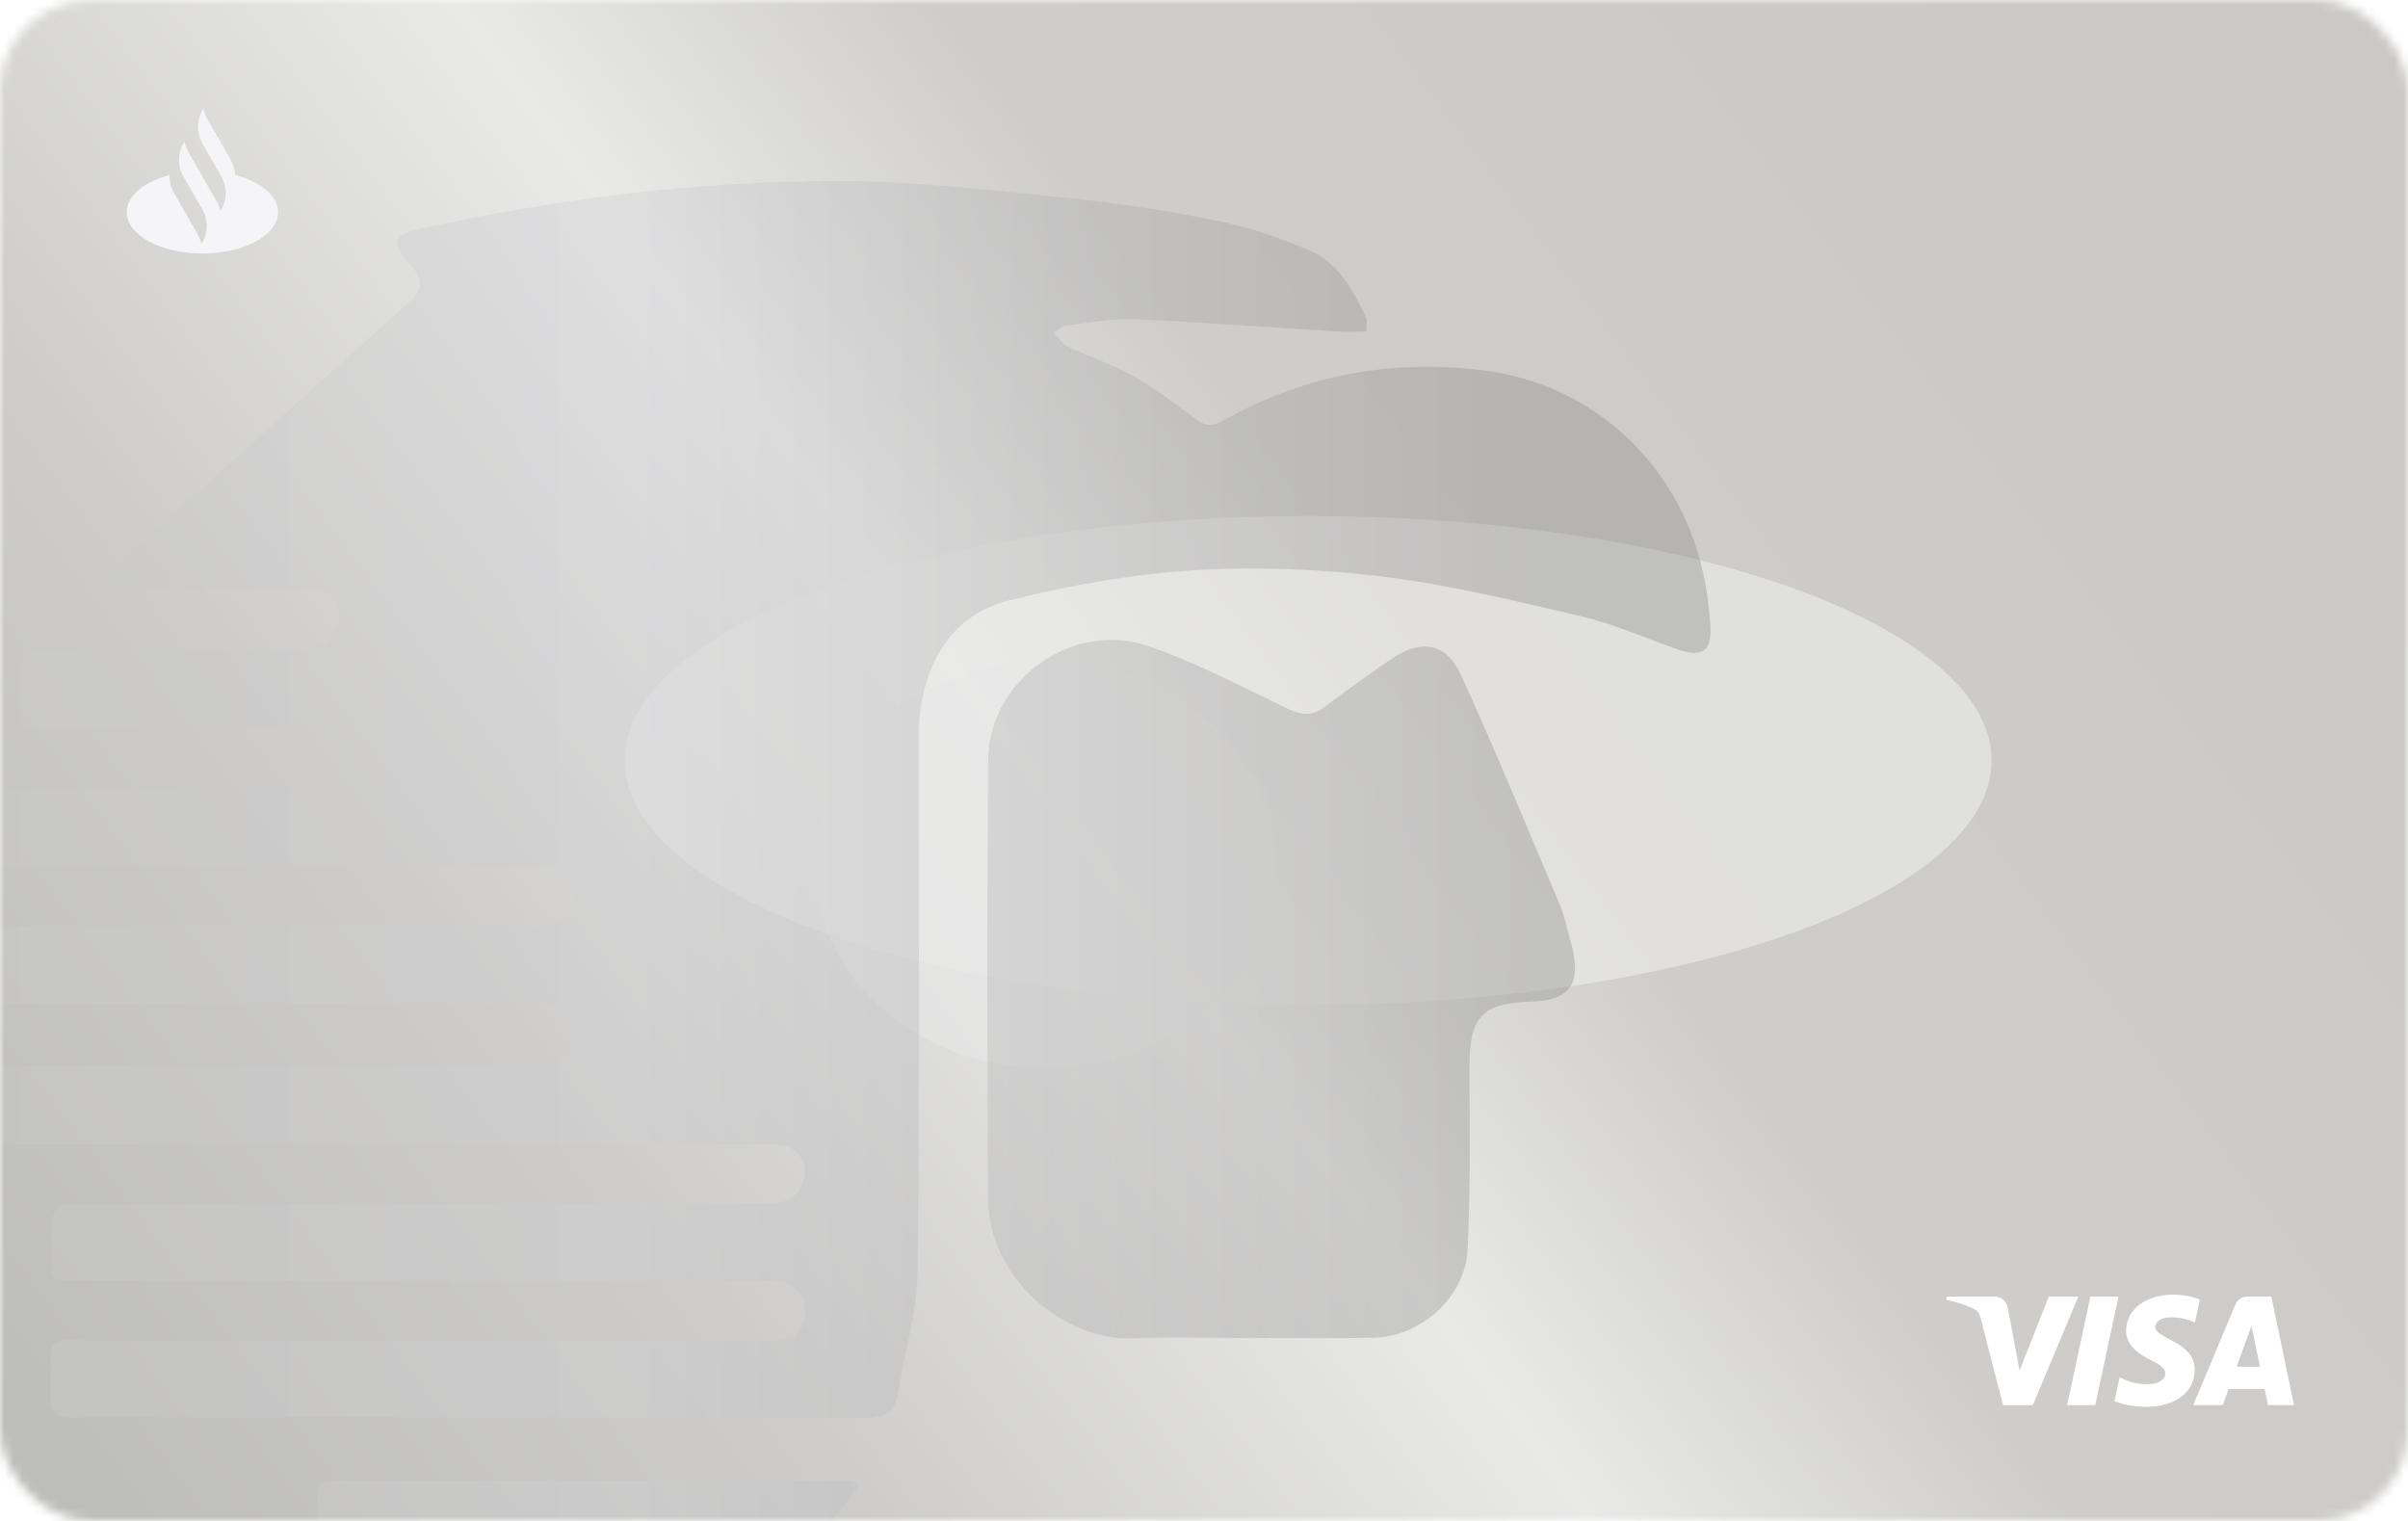 <svg xmlns="http://www.w3.org/2000/svg" xmlns:xlink="http://www.w3.org/1999/xlink" width="266" height="168" viewBox="0 0 266 168">
  <defs>
    <rect id="big---1.-front-a" width="266" height="168" x="0" y="0" rx="10"/>
    <linearGradient id="big---1.-front-c" x1="99.829%" x2="-7.821%" y1="30.135%" y2="80.107%">
      <stop offset=".026%" stop-color="#CAC9C6"/>
      <stop offset="35.652%" stop-color="#CECDCB"/>
      <stop offset="50.76%" stop-color="#E9E9E8"/>
      <stop offset="73.781%" stop-color="#CDCCCA"/>
      <stop offset="100%" stop-color="#BCBCB9"/>
    </linearGradient>
    <filter id="big---1.-front-d" width="187.4%" height="344.4%" x="-43.7%" y="-122.2%" filterUnits="objectBoundingBox">
      <feGaussianBlur in="SourceGraphic" stdDeviation="22"/>
    </filter>
    <filter id="big---1.-front-e" width="217.6%" height="233.3%" x="-58.8%" y="-66.7%" filterUnits="objectBoundingBox">
      <feGaussianBlur in="SourceGraphic" stdDeviation="10"/>
    </filter>
    <linearGradient id="big---1.-front-f" x1="4.914%" x2="91.458%" y1="42.733%" y2="42.733%">
      <stop offset="0%" stop-color="#C8C8C5"/>
      <stop offset="45.503%" stop-color="#CFCFD3"/>
      <stop offset="100%" stop-color="#91908D"/>
    </linearGradient>
  </defs>
  <g fill="none" fill-rule="evenodd">
    <mask id="big---1.-front-b" fill="#fff">
      <use xlink:href="#big---1.-front-a"/>
    </mask>
    <g mask="url(#big---1.-front-b)">
      <g transform="translate(-24)">
        <rect width="266" height="168" x="24" fill="url(#big---1.-front-c)"/>
        <ellipse cx="168.5" cy="84" fill="#EAEAE9" filter="url(#big---1.-front-d)" opacity=".816" rx="75.5" ry="27" style="mix-blend-mode:soft-light"/>
        <ellipse cx="139.5" cy="95.5" fill="#E8E8E7" filter="url(#big---1.-front-e)" opacity=".74" rx="25.5" ry="22.5" style="mix-blend-mode:hard-light"/>
        <path fill="url(#big---1.-front-f)" fill-opacity=".4" d="M1.053,75.012 C3.73,72.554 6.344,70.023 9.129,67.694 C9.77,67.158 10.993,67.177 11.949,67.175 C26.835,67.145 41.721,67.164 56.607,67.134 C57.649,67.132 58.755,67.008 59.717,66.644 C61.274,66.056 61.82,64.703 61.566,63.119 C61.324,61.605 60.389,60.682 58.813,60.527 C58.208,60.467 57.596,60.466 56.987,60.466 C45.003,60.46 33.02,60.462 21.036,60.445 C20.091,60.444 19.147,60.309 18.202,60.236 L17.939,59.637 C20.809,57.104 23.634,54.517 26.59,52.089 C27.128,51.646 28.202,51.773 29.029,51.771 C38.265,51.752 47.503,51.768 56.74,51.746 C57.723,51.743 59.062,51.922 59.609,51.383 C60.527,50.478 61.438,49.069 61.451,47.862 C61.47,46.103 60.075,45.099 58.181,45.1 C51.395,45.106 44.609,45.103 37.823,45.104 L34.909,45.104 C34.823,44.924 34.737,44.745 34.65,44.565 C37.532,41.932 40.398,39.284 43.296,36.671 C52.002,28.824 60.725,20.998 69.427,13.148 C71.034,11.699 70.387,10.331 69.16,9.018 C67.172,6.891 67.463,5.931 70.303,5.303 C85.66,1.908 101.219,-0.032 116.931,-2.84217094e-13 C125.207,0.018 133.497,1.017 141.752,1.853 C147.344,2.42 152.926,3.277 158.436,4.384 C161.895,5.078 165.31,6.245 168.566,7.622 C171.818,8.997 173.49,12.035 174.905,15.119 C175.072,15.485 174.928,15.992 174.928,16.612 C173.706,16.612 172.582,16.671 171.465,16.603 C164.096,16.155 156.732,15.577 149.358,15.269 C146.796,15.163 144.204,15.673 141.635,15.983 C141.214,16.034 140.845,16.511 140.452,16.791 C140.956,17.3 141.37,17.995 141.978,18.286 C144.37,19.43 146.923,20.269 149.225,21.561 C151.598,22.894 153.799,24.558 155.977,26.206 C157.015,26.991 157.773,27.219 159.015,26.513 C168.077,21.362 177.95,19.604 188.143,20.949 C200.034,22.519 209.406,31.282 212.085,43.06 C212.552,45.114 212.843,47.236 212.943,49.34 C213.069,51.978 211.915,52.649 209.339,51.737 C205.764,50.471 202.253,48.916 198.58,48.054 C191.274,46.34 183.932,44.561 176.5,43.661 C169.571,42.822 162.474,42.566 155.514,43.016 C148.734,43.455 141.932,44.706 135.329,46.356 C128.95,47.951 125.484,53.838 125.478,61.387 C125.461,81.04 125.617,100.695 125.365,120.346 C125.305,124.973 123.892,129.581 123.128,134.203 C122.796,136.209 121.562,136.603 119.693,136.6 C94.196,136.55 68.699,136.566 43.202,136.565 C39.385,136.565 35.567,136.517 31.751,136.584 C30.189,136.611 29.555,136.055 29.582,134.466 C29.715,126.71 28.603,128.11 35.713,128.091 C60.059,128.027 84.406,128.064 108.752,128.068 C110.659,128.068 112.536,128.057 112.887,125.548 C113.224,123.135 111.771,121.501 109.21,121.494 C102.035,121.473 94.859,121.486 87.683,121.486 C69.361,121.485 51.04,121.487 32.719,121.484 C29.608,121.483 29.608,121.474 29.594,118.294 C29.572,112.949 29.572,112.949 34.866,112.949 C59.37,112.949 83.875,112.937 108.38,112.972 C110.504,112.976 112.214,112.529 112.788,110.27 C113.35,108.055 111.848,106.404 109.303,106.399 C99.304,106.38 89.303,106.39 79.303,106.39 C53.883,106.39 28.463,106.39 3.043,106.388 C0.01,106.388 0.01,106.379 5.68434189e-14,103.425 C-0.015,97.783 -0.015,97.783 5.634,97.784 C30.826,97.784 56.018,97.788 81.209,97.774 C82.347,97.773 83.515,97.743 84.615,97.491 C86.384,97.084 87.378,95.913 87.21,94.019 C87.045,92.16 85.905,91.158 84.118,90.899 C83.37,90.791 82.594,90.862 81.831,90.862 C55.57,90.861 29.309,90.862 3.049,90.861 C0.01,90.86 0.01,90.853 5.68434189e-14,87.91 C-0.015,82.28 -0.015,82.274 5.615,82.274 C31.005,82.271 56.395,82.272 81.785,82.272 C82.243,82.272 82.7,82.277 83.158,82.274 C85.912,82.252 87.283,81.247 87.351,79.202 C87.425,76.966 85.873,75.661 83.006,75.66 C56.599,75.648 30.193,75.649 3.786,75.646 L1.33,75.646 C1.238,75.435 1.145,75.223 1.053,75.012 Z M161.81,127.796 C157.537,127.796 153.257,127.648 148.992,127.83 C142.021,128.127 133.204,121.584 133.148,112.371 C133.048,96.229 133.025,80.084 133.157,63.941 C133.229,55.122 142.449,48.484 150.871,51.37 C156.159,53.182 161.162,55.851 166.227,58.273 C167.769,59.01 168.968,59.138 170.378,58.055 C172.791,56.203 175.28,54.443 177.794,52.727 C180.952,50.569 183.771,51.013 185.357,54.484 C189.2,62.898 192.72,71.46 196.32,79.983 C196.847,81.232 197.092,82.599 197.475,83.909 C198.785,88.389 197.669,90.533 193.087,90.641 C187.127,90.781 186.289,92.87 186.328,98.406 C186.375,104.943 186.425,111.489 186.119,118.015 C185.874,123.226 181.003,127.64 175.774,127.759 C171.122,127.865 166.465,127.781 161.81,127.781 L161.81,127.796 Z M118.742,144.31 C116.893,146.68 115.12,149.116 113.141,151.373 C112.65,151.933 111.498,152.132 110.648,152.133 C94.203,152.158 77.758,152.098 61.313,152.156 C59.529,152.162 58.989,151.599 59.107,149.945 C59.198,148.657 59.243,147.345 59.098,146.067 C58.864,144.008 59.735,143.495 61.696,143.502 C79.213,143.57 96.73,143.55 114.248,143.555 C115.602,143.556 116.955,143.555 118.308,143.555 C118.453,143.807 118.598,144.058 118.742,144.31 Z M59.124,158.81 L104.616,158.81 C100.91,161.646 97.287,163.268 93.548,164.649 C87.472,166.895 81.138,167.584 74.707,167.61 C70.511,167.627 66.316,167.621 62.121,167.61 C59.132,167.603 59.131,167.592 59.125,164.516 C59.121,162.703 59.124,160.89 59.124,158.81 Z" transform="translate(0 20)" style="mix-blend-mode:multiply"/>
        <path fill="#FFF" fill-rule="nonzero" d="M14.583,11.219 L9.554,23.211 L6.273,23.211 L3.799,13.64 C3.649,13.052 3.518,12.836 3.062,12.587 C2.316,12.182 1.083,11.803 -3.55271368e-15,11.567 L0.073,11.219 L5.355,11.219 C6.027,11.219 6.632,11.666 6.786,12.441 L8.094,19.381 L11.322,11.219 L14.583,11.219 Z M19.018,11.219 L16.451,23.211 L13.348,23.211 L15.914,11.219 L19.018,11.219 Z M27.437,19.295 C27.45,16.131 23.06,15.956 23.088,14.542 C23.099,14.112 23.508,13.654 24.405,13.537 C24.849,13.48 26.076,13.434 27.466,14.074 L28.009,11.53 C27.263,11.26 26.302,11 25.107,11 C22.038,11 19.88,12.629 19.863,14.963 C19.843,16.69 21.405,17.653 22.579,18.228 C23.789,18.815 24.194,19.193 24.189,19.718 C24.18,20.522 23.223,20.878 22.332,20.892 C20.772,20.916 19.867,20.47 19.145,20.134 L18.582,22.762 C19.308,23.095 20.646,23.384 22.032,23.399 C25.294,23.399 27.427,21.788 27.437,19.295 L27.437,19.295 Z M35.538,23.211 L38.408,23.211 L35.901,11.219 L33.253,11.219 C32.656,11.219 32.154,11.565 31.932,12.098 L27.275,23.211 L30.534,23.211 L31.18,21.419 L35.162,21.419 L35.538,23.211 Z M32.074,18.962 L33.708,14.459 L34.647,18.962 L32.074,18.962 Z" transform="translate(239 132)"/>
        <path fill="#F5F5F7" d="M49.978,19.329 C49.953,18.752 49.793,18.18 49.496,17.663 L46.88,13.103 C46.68,12.755 46.542,12.382 46.466,12 L46.356,12.19 C45.709,13.319 45.709,14.71 46.356,15.839 L48.45,19.487 C49.097,20.616 49.097,22.007 48.45,23.136 L48.34,23.326 C48.264,22.944 48.126,22.571 47.926,22.224 L46.01,18.883 L44.786,16.751 C44.587,16.403 44.449,16.03 44.372,15.648 L44.263,15.839 C43.618,16.964 43.616,18.349 44.257,19.476 L44.257,19.476 L46.356,23.136 C47.004,24.264 47.004,25.655 46.356,26.784 L46.247,26.975 C46.17,26.592 46.033,26.22 45.833,25.872 L43.217,21.311 C42.866,20.7 42.705,20.011 42.735,19.329 C39.933,20.065 38,21.629 38,23.44 C38,25.958 41.741,28 46.356,28 C50.971,28 54.713,25.958 54.713,23.44 C54.713,21.629 52.78,20.065 49.978,19.329"/>
      </g>
    </g>
  </g>
</svg>
